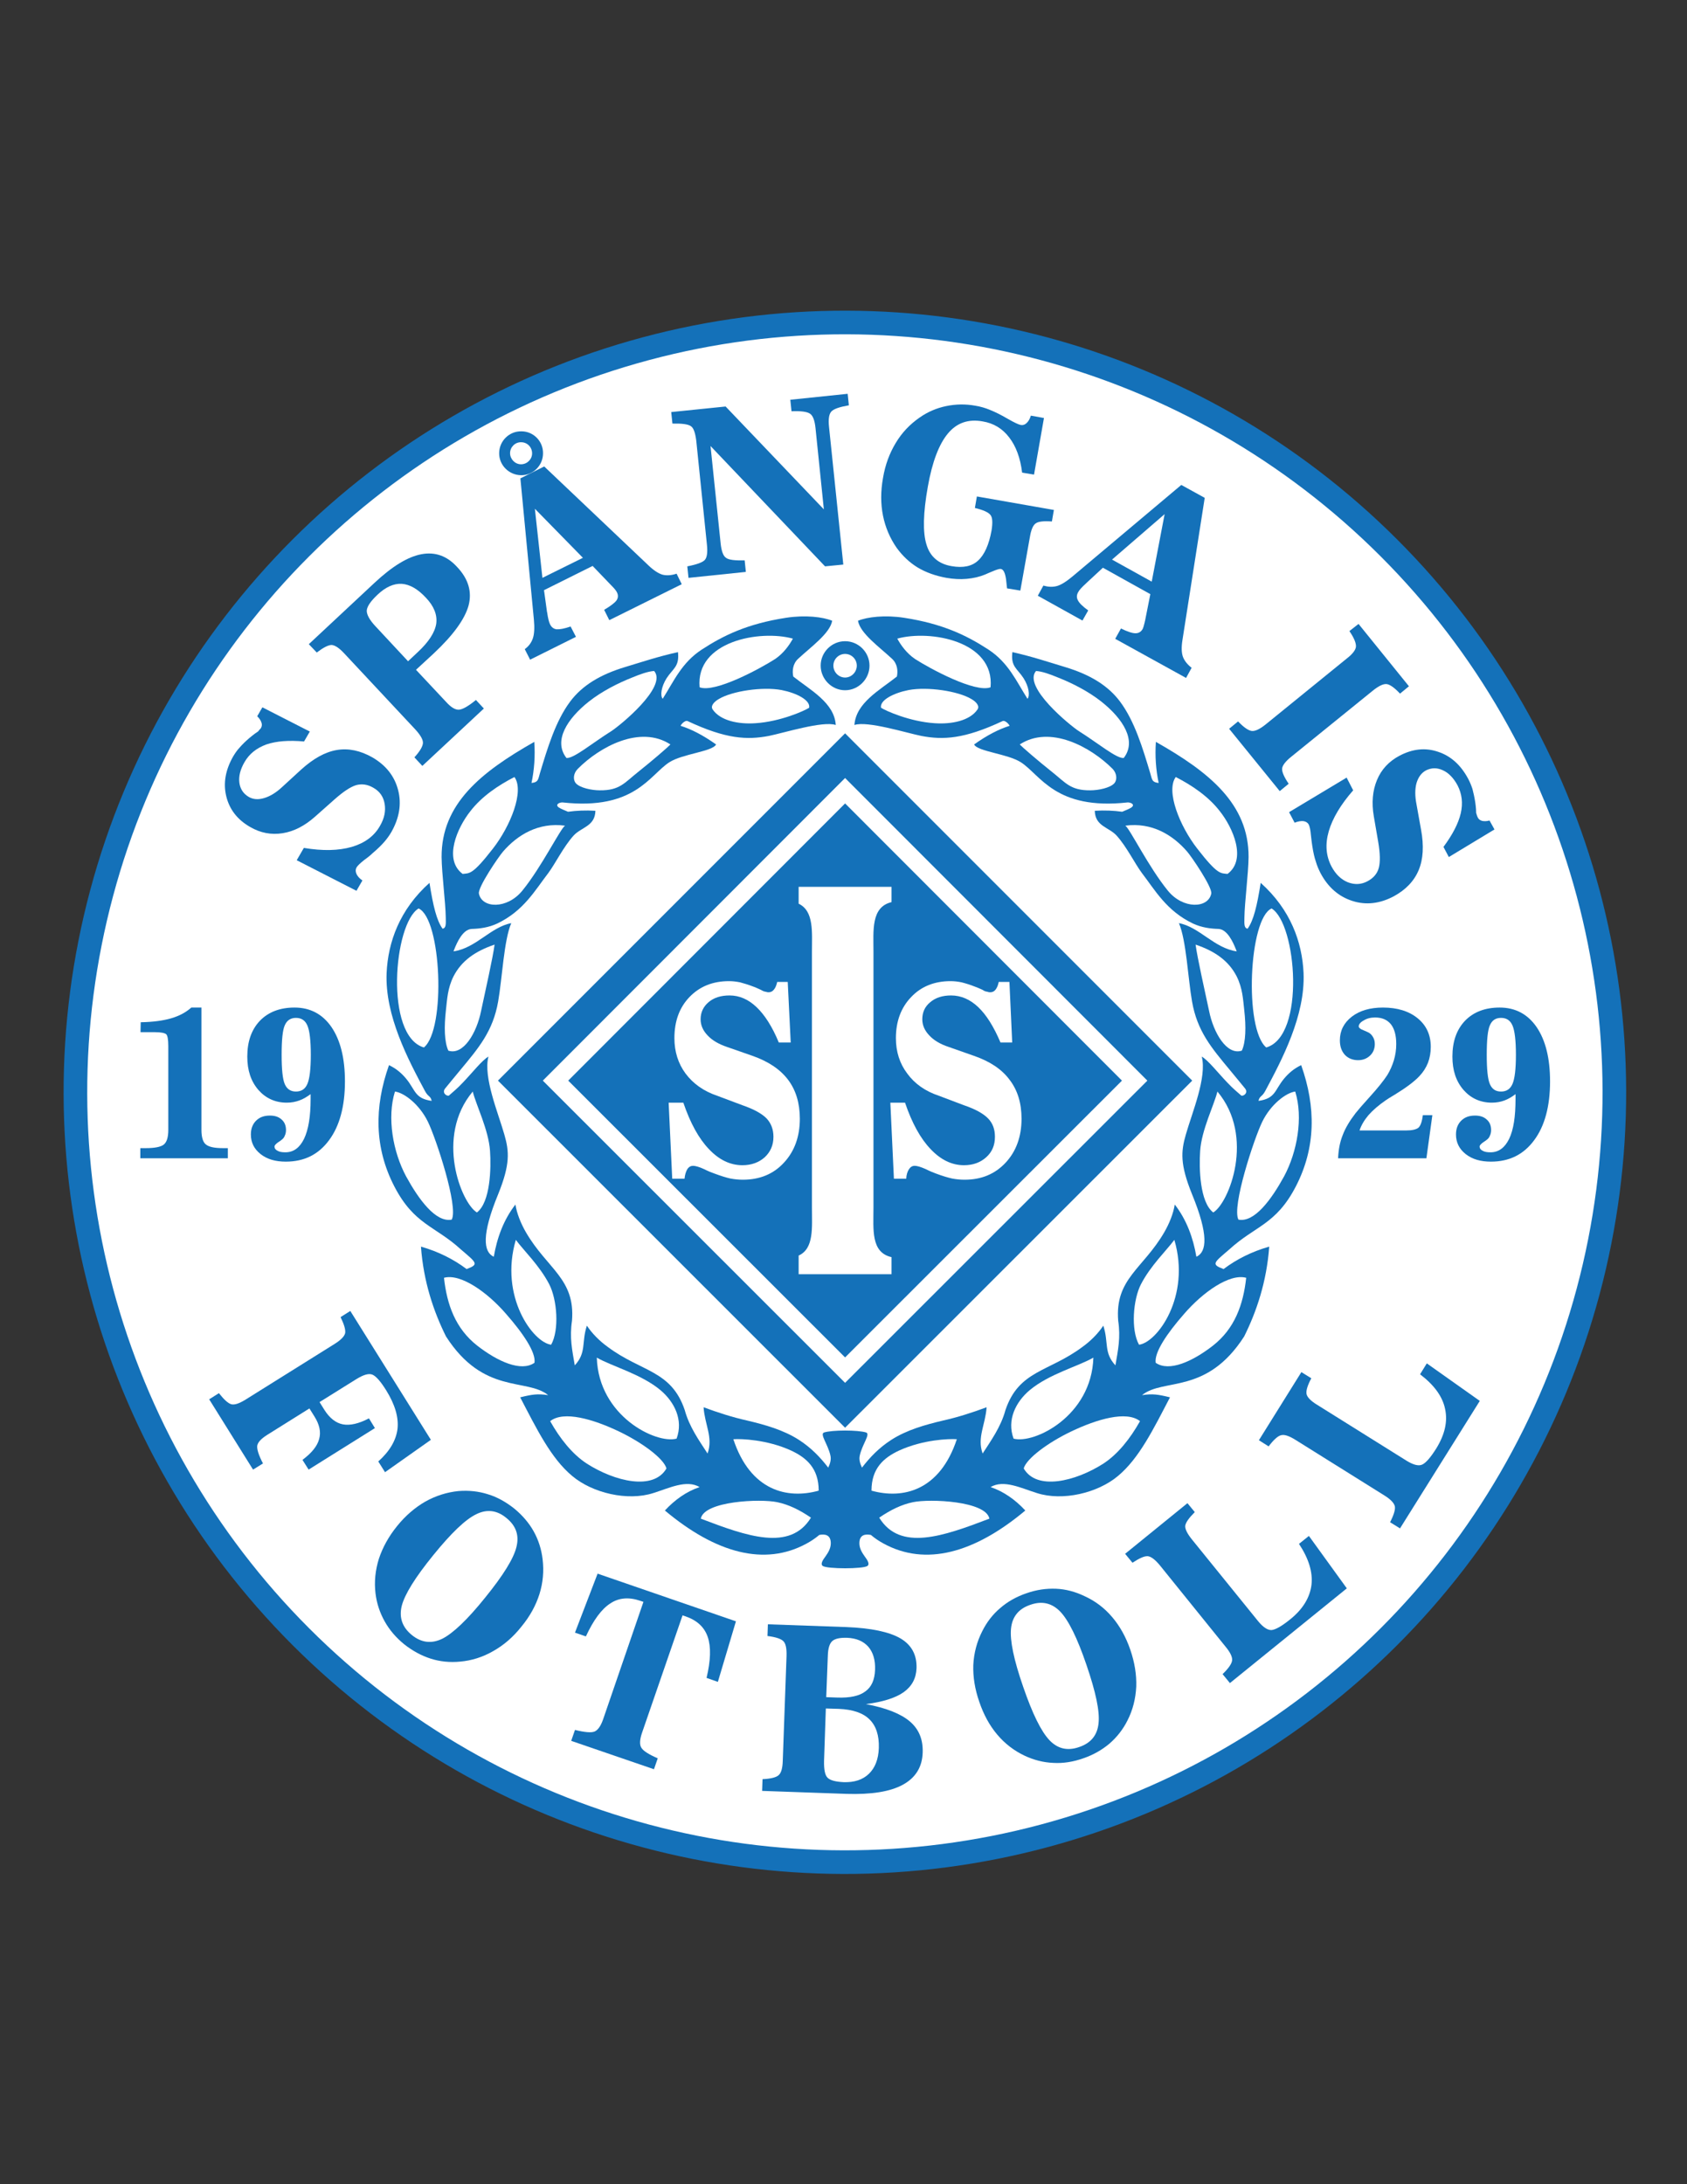 <?xml version="1.0" encoding="iso-8859-1"?>
<!-- Generator: Adobe Illustrator 24.0.1, SVG Export Plug-In . SVG Version: 6.00 Build 0)  -->
<svg version="1.1" id="Layer_1" xmlns="http://www.w3.org/2000/svg" xmlns:xlink="http://www.w3.org/1999/xlink" x="0px" y="0px"
	 viewBox="0 0 612 792" style="enable-background:new 0 0 612 792;" xml:space="preserve">
<rect x="0" y="0" width="612" height="792" fill="#333333" stroke="none"/>
<ellipse transform="matrix(0.707 -0.707 0.707 0.707 -190.282 332.793)" style="fill:#1471B9;" cx="306.576" cy="396.088" rx="283.464" ry="283.464"/>
<ellipse transform="matrix(0.707 -0.707 0.707 0.707 -190.282 332.793)" style="fill:#FFFFFF;" cx="306.576" cy="396.088" rx="274.896" ry="274.896"/>
<polygon style="fill:#1471B9;" points="180.648,391.84 306.576,265.912 432.504,391.84 306.576,517.696 "/>
<polygon style="fill:#FFFFFF;" points="196.92,391.84 306.576,282.112 416.232,391.84 306.576,501.424 "/>
<polygon style="fill:#1471B9;" points="206.136,391.84 306.576,291.328 407.016,391.84 306.576,492.208 "/>
<path style="fill:#FFFFFF;" d="M289.728,455.272c5.616-2.52,4.824-10.152,4.824-17.352v-92.808c0-7.056,0.792-14.76-4.824-17.424
	v-6.12h33.696v5.544c-7.488,1.8-6.552,10.296-6.552,18v92.808c0,7.92-1.008,16.2,6.552,17.928v6.192h-33.696V455.272z"/>
<path style="fill:#1471B9;" d="M61.056,379.816v-0.504c0-2.448-0.288-3.888-0.792-4.32c-0.576-0.432-1.872-0.72-4.104-0.72h-5.184
	l0.072-3.6c4.392-0.072,8.136-0.576,11.088-1.44c2.952-0.864,5.328-2.16,7.272-3.888h3.672v44.352c0,2.736,0.576,4.536,1.656,5.328
	c1.08,0.864,3.096,1.296,6.12,1.296h1.8v3.672H50.904v-3.672h2.016c3.168,0,5.328-0.432,6.408-1.224
	c1.152-0.864,1.728-2.664,1.728-5.4V379.816z"/>
<path style="fill:#1471B9;" d="M107.352,369.088c-1.872,0-3.24,0.864-4.032,2.664c-0.792,1.728-1.152,5.328-1.152,10.728
	c0,5.256,0.36,8.856,1.152,10.656c0.792,1.8,2.16,2.664,4.032,2.664c2.016,0,3.384-0.935,4.176-2.808s1.224-5.328,1.224-10.512
	s-0.432-8.712-1.224-10.584C110.736,370.024,109.368,369.088,107.352,369.088L107.352,369.088z M112.68,396.736
	c-1.368,1.008-2.664,1.8-4.104,2.304c-1.368,0.504-2.88,0.792-4.536,0.792c-4.176,0-7.632-1.584-10.296-4.608
	c-2.736-3.168-4.032-7.128-4.032-12.096c0-5.472,1.512-9.792,4.608-13.032c3.096-3.168,7.272-4.752,12.528-4.752
	c5.688,0,10.152,2.376,13.392,7.056c3.24,4.752,4.896,11.304,4.896,19.728c0,9-1.944,16.2-5.76,21.312
	c-3.816,5.184-9,7.776-15.696,7.776c-3.744,0-6.768-0.864-9.144-2.736c-2.376-1.872-3.528-4.248-3.528-7.128
	c0-2.088,0.648-3.744,1.872-4.968c1.296-1.296,2.952-1.872,5.04-1.872c1.728,0,3.168,0.432,4.248,1.44
	c1.08,0.936,1.584,2.232,1.584,3.816c0,0.72-0.144,1.44-0.432,2.016c-0.216,0.648-0.648,1.152-1.152,1.512
	c-0.216,0.216-0.576,0.432-1.008,0.72c-1.08,0.72-1.584,1.296-1.584,1.728c0,0.648,0.36,1.152,1.08,1.512
	c0.72,0.432,1.656,0.576,2.88,0.576c2.952,0,5.184-1.656,6.768-4.896c1.584-3.312,2.376-8.064,2.376-14.4V396.736z"/>
<path style="fill:#1471B9;" d="M97.056,520.216c-2.304,1.44-3.528,2.736-3.744,4.032c-0.144,1.224,0.504,3.384,2.088,6.408
	l-3.6,2.232L75.888,507.4l3.528-2.232c1.872,2.376,3.384,3.744,4.536,4.032c1.152,0.288,2.88-0.288,5.184-1.728l32.256-20.16
	c2.304-1.44,3.528-2.736,3.816-3.888c0.216-1.224-0.36-3.168-1.656-5.832l3.528-2.232l29.232,46.728l-16.632,11.736l-2.448-3.888
	c4.176-3.744,6.48-7.704,6.984-11.88c0.432-4.176-0.936-8.784-4.104-13.896c-2.016-3.24-3.672-5.112-4.968-5.688
	c-1.368-0.576-3.24,0-5.832,1.584l-13.392,8.352l1.8,2.88c1.872,2.952,4.104,4.68,6.624,5.184c2.592,0.504,5.76-0.216,9.504-2.16
	l2.16,3.528l-24.048,15.048l-2.232-3.528c3.384-2.52,5.4-5.04,6.048-7.56c0.72-2.52,0.144-5.256-1.728-8.208l-1.8-2.88
	L97.056,520.216z"/>
<path style="fill:#1471B9;" d="M149.4,592.864c3.456,2.808,7.128,3.24,11.016,1.368c3.888-1.944,9.144-6.912,15.624-14.976
	c6.48-7.992,10.296-14.112,11.304-18.288c1.08-4.248-0.144-7.704-3.6-10.512c-3.456-2.88-7.128-3.312-11.016-1.368
	c-3.888,1.872-9.072,6.84-15.552,14.832c-6.552,8.064-10.368,14.184-11.448,18.432C144.72,586.528,145.944,590.056,149.4,592.864
	L149.4,592.864z M146.664,596.248c-3.024-2.448-5.4-5.256-7.128-8.352c-1.728-3.096-2.88-6.48-3.312-10.152
	c-0.504-4.176-0.072-8.352,1.224-12.528c1.368-4.104,3.528-8.064,6.624-11.88c3.024-3.744,6.48-6.696,10.224-8.856
	c3.744-2.088,7.776-3.384,12.024-3.816c3.744-0.288,7.272,0.072,10.656,1.152c3.384,1.008,6.552,2.808,9.576,5.184
	c2.952,2.448,5.328,5.184,7.056,8.28c1.728,3.096,2.808,6.48,3.24,10.152c0.504,4.248,0.144,8.496-1.152,12.6
	c-1.296,4.104-3.456,8.064-6.552,11.808c-3.024,3.816-6.48,6.768-10.224,8.856c-3.744,2.16-7.776,3.456-12.024,3.816
	c-3.672,0.36-7.272,0-10.656-1.08C152.856,600.352,149.688,598.624,146.664,596.248z"/>
<path style="fill:#1471B9;" d="M233.424,580.84l-1.08-0.36c-4.176-1.44-7.848-1.152-10.944,0.936
	c-3.168,2.016-6.12,6.048-8.856,11.952l-3.96-1.368l8.208-21.384l50.184,17.28l-6.552,21.96l-4.104-1.44
	c1.512-6.336,1.656-11.232,0.432-14.832c-1.224-3.6-3.888-6.048-8.064-7.488l-1.08-0.36l-14.688,42.552
	c-0.864,2.52-0.936,4.32-0.288,5.4c0.648,1.152,2.664,2.448,5.976,3.888l-1.368,3.96l-30.024-10.296l1.368-3.96
	c3.528,0.864,5.904,1.08,7.128,0.576c1.152-0.504,2.232-1.944,3.096-4.464L233.424,580.84z"/>
<path style="fill:#1471B9;" d="M276.48,649.384l0.144-4.248c3.024-0.144,4.968-0.648,5.832-1.44c0.936-0.792,1.44-2.52,1.512-5.256
	l1.368-38.016c0.072-2.736-0.288-4.464-1.152-5.328c-0.864-0.864-2.808-1.512-5.76-1.872l0.144-4.248l28.512,1.008
	c8.928,0.36,15.48,1.728,19.584,4.104c4.032,2.376,5.976,5.976,5.832,10.8c-0.144,3.672-1.656,6.552-4.68,8.712
	c-2.952,2.088-7.56,3.528-13.68,4.32c7.273,1.368,12.6,3.456,15.912,6.264c3.312,2.808,4.824,6.552,4.68,11.232
	c-0.144,5.328-2.592,9.216-7.2,11.736c-4.608,2.52-11.448,3.6-20.448,3.312L276.48,649.384L276.48,649.384z M300.312,600.424
	l-0.576,14.976l4.104,0.144c4.536,0.144,7.92-0.576,10.08-2.232c2.232-1.584,3.384-4.176,3.528-7.776
	c0.144-3.6-0.72-6.408-2.448-8.424c-1.8-2.016-4.32-3.096-7.704-3.24c-2.52-0.072-4.32,0.288-5.328,1.152
	C300.96,595.888,300.384,597.688,300.312,600.424L300.312,600.424z M299.592,619.504l-0.648,19.008
	c-0.072,3.168,0.36,5.256,1.296,6.12c0.936,0.936,2.88,1.44,5.76,1.584c3.888,0.144,6.984-0.864,9.216-3.024
	c2.232-2.16,3.456-5.256,3.6-9.36c0.144-4.536-1.008-8.064-3.384-10.368c-2.376-2.376-6.12-3.6-11.088-3.816L299.592,619.504z"/>
<path style="fill:#1471B9;" d="M391.536,633.472c4.248-1.44,6.552-4.32,6.984-8.568c0.504-4.32-1.008-11.376-4.392-21.24
	c-3.312-9.72-6.48-16.128-9.504-19.296c-3.024-3.096-6.624-3.96-10.872-2.448c-4.248,1.44-6.552,4.32-6.984,8.64
	c-0.432,4.248,1.008,11.304,4.392,21.024c3.384,9.864,6.552,16.272,9.576,19.44C383.688,634.12,387.288,634.984,391.536,633.472
	L391.536,633.472z M392.976,637.576c-3.672,1.296-7.272,1.872-10.872,1.656c-3.528-0.144-6.984-1.008-10.368-2.592
	c-3.816-1.8-7.128-4.32-9.936-7.632c-2.808-3.312-4.968-7.272-6.552-11.952c-1.584-4.536-2.304-9-2.16-13.32
	c0.216-4.32,1.296-8.424,3.24-12.24c1.656-3.312,3.816-6.12,6.552-8.424c2.664-2.304,5.832-4.104,9.432-5.328
	c3.672-1.296,7.2-1.8,10.8-1.656c3.528,0.144,6.984,1.08,10.296,2.664c3.96,1.8,7.272,4.32,10.08,7.632
	c2.808,3.312,4.968,7.2,6.552,11.808c1.584,4.608,2.304,9.072,2.16,13.392c-0.216,4.32-1.224,8.424-3.168,12.24
	c-1.656,3.312-3.888,6.12-6.552,8.424C399.744,634.552,396.576,636.352,392.976,637.576z"/>
<path style="fill:#1471B9;" d="M456.336,587.752c1.872,2.304,3.528,3.384,4.968,3.312c1.44-0.144,3.744-1.44,6.84-3.96
	c4.536-3.672,7.056-7.848,7.632-12.456c0.504-4.608-1.008-9.504-4.536-14.832l3.6-2.88l13.752,19.008l-42.408,34.344l-2.664-3.24
	c2.16-2.088,3.312-3.744,3.456-4.968c0.144-1.152-0.576-2.808-2.304-4.896l-23.904-29.592c-1.728-2.088-3.168-3.168-4.392-3.312
	c-1.224-0.072-3.024,0.72-5.544,2.376l-2.664-3.24l22.608-18.36l2.664,3.24c-2.088,2.088-3.24,3.672-3.456,4.896
	c-0.144,1.152,0.648,2.808,2.376,4.968L456.336,587.752z"/>
<path style="fill:#1471B9;" d="M510.12,529.576c2.52,1.584,4.464,2.088,5.76,1.512c1.368-0.576,3.096-2.592,5.184-5.904
	c3.096-5.04,4.176-9.792,3.168-14.328c-0.936-4.536-4.032-8.712-9.072-12.528l2.448-3.96l19.224,13.608L507.888,554.2l-3.6-2.232
	c1.368-2.664,1.944-4.608,1.728-5.76c-0.288-1.224-1.512-2.52-3.816-3.96l-32.256-20.16c-2.304-1.44-4.032-2.016-5.256-1.656
	c-1.152,0.288-2.664,1.656-4.464,4.032l-3.528-2.232l15.408-24.696l3.6,2.232c-1.368,2.592-1.944,4.464-1.728,5.688
	c0.216,1.152,1.512,2.52,3.888,3.96L510.12,529.576z"/>
<path style="fill:#1471B9;" d="M485.424,419.992c0.144-3.096,0.648-5.832,1.656-8.352c0.936-2.52,2.52-5.184,4.68-7.992
	c0.792-1.008,2.52-3.024,5.328-6.12c2.736-3.024,4.824-5.616,6.192-7.704c1.008-1.656,1.8-3.456,2.376-5.328
	c0.576-1.944,0.864-3.888,0.864-5.904c0-3.168-0.648-5.544-1.944-7.2c-1.368-1.656-3.24-2.448-5.76-2.448
	c-1.584,0-2.952,0.36-4.104,1.08c-1.224,0.648-1.8,1.44-1.8,2.16c0,0.216,0.144,0.432,0.288,0.576
	c0.216,0.216,0.432,0.36,0.72,0.504l2.304,1.008c0.792,0.36,1.368,0.936,1.8,1.656c0.504,0.792,0.72,1.656,0.72,2.664
	c0,1.656-0.576,3.096-1.728,4.176c-1.152,1.08-2.592,1.656-4.32,1.656c-1.944,0-3.6-0.648-4.824-1.944
	c-1.224-1.368-1.8-3.096-1.8-5.256c0-3.456,1.44-6.336,4.32-8.568c2.88-2.232,6.696-3.312,11.304-3.312
	c5.184,0,9.432,1.296,12.6,3.888c3.168,2.592,4.752,6.048,4.752,10.368c0,2.088-0.36,4.032-1.008,5.76
	c-0.72,1.8-1.728,3.384-3.096,4.824c-1.872,2.016-4.896,4.248-9,6.768c-1.512,0.864-2.592,1.584-3.24,2.016
	c-2.592,1.8-4.68,3.6-6.264,5.4c-1.512,1.8-2.592,3.6-3.24,5.544h16.848c2.232,0,3.744-0.36,4.536-1.008
	c0.72-0.648,1.296-2.16,1.584-4.536h3.456l-2.16,15.624H485.424z"/>
<path style="fill:#1471B9;" d="M544.536,369.088c-1.944,0-3.24,0.864-4.032,2.664c-0.792,1.728-1.152,5.328-1.152,10.728
	c0,5.256,0.36,8.856,1.152,10.656c0.792,1.8,2.088,2.664,4.032,2.664c2.016,0,3.384-0.935,4.176-2.808
	c0.792-1.872,1.224-5.328,1.224-10.512s-0.432-8.712-1.224-10.584C547.92,370.024,546.552,369.088,544.536,369.088L544.536,369.088z
	 M549.792,396.736c-1.296,1.008-2.664,1.8-4.032,2.304c-1.368,0.504-2.88,0.792-4.536,0.792c-4.176,0-7.632-1.584-10.296-4.608
	c-2.736-3.168-4.032-7.128-4.032-12.096c0-5.472,1.512-9.792,4.608-13.032c3.096-3.168,7.272-4.752,12.528-4.752
	c5.688,0,10.152,2.376,13.392,7.056c3.24,4.752,4.896,11.304,4.896,19.728c0,9-1.944,16.2-5.76,21.312
	c-3.816,5.184-9,7.776-15.696,7.776c-3.744,0-6.768-0.864-9.145-2.736c-2.376-1.872-3.528-4.248-3.528-7.128
	c0-2.088,0.648-3.744,1.872-4.968c1.296-1.296,2.952-1.872,5.04-1.872c1.728,0,3.168,0.432,4.248,1.44
	c1.08,0.936,1.584,2.232,1.584,3.816c0,0.72-0.144,1.44-0.432,2.016c-0.216,0.648-0.648,1.152-1.152,1.512
	c-0.216,0.216-0.576,0.432-1.008,0.72c-1.08,0.72-1.584,1.296-1.584,1.728c0,0.648,0.36,1.152,1.08,1.512
	c0.72,0.432,1.656,0.576,2.88,0.576c2.952,0,5.184-1.656,6.768-4.896c1.584-3.312,2.304-8.064,2.304-14.4V396.736z"/>
<path style="fill:#1471B9;" d="M306.576,232.504c4.824,0,8.856,3.96,8.856,8.856c0,4.896-4.032,8.928-8.856,8.928
	c-4.824,0-8.856-4.032-8.856-8.928C297.72,236.464,301.752,232.504,306.576,232.504z"/>
<path style="fill:#FFFFFF;" d="M243.864,427.408l-1.296-27.576h5.328c2.52,7.416,5.616,13.032,9.288,16.848
	c3.672,3.888,7.704,5.832,12.168,5.832c3.24,0,5.976-1.008,8.064-2.88c2.088-1.944,3.168-4.392,3.168-7.416
	c0-2.736-0.864-4.896-2.448-6.624c-1.656-1.727-4.608-3.384-8.784-4.824l-9.216-3.456c-4.895-1.656-8.712-4.392-11.448-8.064
	c-2.664-3.6-4.032-7.92-4.032-12.816c0-6.12,1.8-11.088,5.472-14.904c3.672-3.816,8.424-5.76,14.328-5.76
	c1.296,0,2.592,0.144,4.032,0.432c1.368,0.36,3.024,0.864,4.896,1.584c0.864,0.288,1.656,0.72,2.52,1.08
	c0.864,0.504,1.296,0.648,1.368,0.648c0.072,0,0.288,0.072,0.648,0.144c0.432,0.144,0.72,0.144,0.936,0.144
	c0.72,0,1.368-0.288,1.872-0.935c0.576-0.648,0.936-1.585,1.224-2.808h3.816l1.08,21.96h-4.32
	c-2.376-5.76-5.112-10.008-8.064-12.816c-2.952-2.808-6.192-4.248-9.792-4.248c-3.168,0-5.688,0.792-7.632,2.448
	c-1.872,1.584-2.88,3.672-2.88,6.192c0,2.16,0.864,4.104,2.52,5.832c1.656,1.8,4.032,3.168,6.984,4.176l9.288,3.24
	c5.76,2.016,10.08,4.896,12.96,8.712c2.808,3.744,4.248,8.424,4.248,14.112c0,6.48-1.944,11.808-5.76,15.912
	c-3.816,4.176-8.856,6.192-14.904,6.192c-1.44,0-3.024-0.144-4.536-0.432c-1.584-0.36-3.456-0.936-5.76-1.8
	c-0.864-0.288-2.16-0.792-3.888-1.656c-1.728-0.792-3.096-1.152-3.888-1.152c-0.792,0-1.512,0.36-2.088,1.224
	c-0.504,0.864-0.864,2.016-1.008,3.456H243.864z"/>
<path style="fill:#FFFFFF;" d="M324.288,427.408l-1.296-27.576h5.328c2.52,7.416,5.616,13.032,9.288,16.848
	c3.672,3.888,7.704,5.832,12.096,5.832c3.312,0,5.976-1.008,8.064-2.88c2.16-1.944,3.168-4.392,3.168-7.416
	c0-2.736-0.792-4.896-2.448-6.624c-1.656-1.727-4.536-3.384-8.784-4.824l-9.144-3.456c-4.968-1.656-8.784-4.392-11.448-8.064
	c-2.736-3.6-4.104-7.92-4.104-12.816c0-6.12,1.872-11.088,5.544-14.904c3.6-3.816,8.424-5.76,14.256-5.76
	c1.296,0,2.664,0.144,4.032,0.432c1.44,0.36,3.096,0.864,4.896,1.584c0.864,0.288,1.728,0.72,2.592,1.08
	c0.792,0.504,1.224,0.648,1.296,0.648c0.144,0,0.36,0.072,0.72,0.144c0.36,0.144,0.648,0.144,0.936,0.144
	c0.72,0,1.368-0.288,1.872-0.935c0.504-0.648,0.936-1.585,1.152-2.808h3.888l1.008,21.96h-4.248
	c-2.448-5.76-5.112-10.008-8.064-12.816c-2.952-2.808-6.264-4.248-9.864-4.248c-3.096,0-5.616,0.792-7.56,2.448
	c-1.944,1.584-2.88,3.672-2.88,6.192c0,2.16,0.864,4.104,2.52,5.832c1.656,1.8,3.96,3.168,6.984,4.176l9.216,3.24
	c5.831,2.016,10.152,4.896,12.96,8.712c2.88,3.744,4.32,8.424,4.32,14.112c0,6.48-1.944,11.808-5.76,15.912
	c-3.888,4.176-8.856,6.192-14.904,6.192c-1.512,0-3.024-0.144-4.536-0.432c-1.584-0.36-3.528-0.936-5.832-1.8
	c-0.792-0.288-2.088-0.792-3.816-1.656c-1.8-0.792-3.096-1.152-3.888-1.152c-0.864,0-1.512,0.36-2.088,1.224
	c-0.576,0.864-0.936,2.016-1.008,3.456H324.288z"/>
<path style="fill:#FFFFFF;" d="M306.576,245.68c2.304,0,4.248-1.944,4.248-4.32c0-2.376-1.944-4.248-4.248-4.248
	c-2.304,0-4.248,1.872-4.248,4.248C302.328,243.736,304.272,245.68,306.576,245.68z"/>
<path style="fill:#1471B9;" d="M309.96,262.888c0.576-8.064,9.144-12.6,15.408-17.568c0.432-1.944,0.216-4.608-1.728-6.408
	c-4.536-4.248-11.592-9.216-12.384-13.824c3.312-1.368,9.72-2.16,16.704-1.08c14.04,2.16,22.752,6.408,30.6,11.52
	c7.272,4.753,10.08,11.376,14.184,17.856c0.936-1.08,0.576-4.32-1.44-7.488c-2.304-3.528-4.68-4.176-4.032-9.432
	c7.128,1.584,13.32,3.672,19.08,5.4c9.072,2.736,15.624,6.696,20.016,12.6c5.256,7.056,8.208,16.92,10.872,25.776
	c0.72,2.304,0.504,3.384,3.096,3.672c-1.008-4.752-1.368-9.792-1.008-14.904c19.44,11.016,33.696,22.536,33.624,41.76
	c-0.072,6.192-1.44,16.416-1.512,21.96c-0.072,2.52-0.072,3.816,1.152,4.032c2.16-2.952,3.456-8.352,4.752-16.632
	c10.872,9.72,15.048,21.528,15.552,32.688c0.648,15.48-7.848,31.464-13.896,42.768c-1.224,2.304-2.016,1.656-2.448,3.6
	c6.192-0.864,5.832-3.888,9.216-7.992c1.656-2.016,3.672-3.744,6.264-4.968c5.4,15.192,5.328,29.952-1.944,43.992
	c-7.2,13.896-14.76,14.256-24.12,22.824c-5.616,4.824-6.768,5.4-2.088,7.128c4.68-3.528,10.224-6.336,16.56-8.136
	c-0.936,12.816-4.608,23.544-9.072,32.544c-13.68,21.312-29.304,14.976-37.08,21.312c3.816-0.576,5.76-0.288,10.152,0.792
	c-5.976,11.448-11.16,22.104-18.864,28.512c-7.344,6.192-20.088,9.216-29.448,6.192c-5.76-1.8-12.024-4.968-16.776-2.16
	c4.752,1.584,9,4.608,12.6,8.496c-18.576,15.552-36.216,20.232-51.336,12.024c-1.728-0.936-3.24-1.944-4.68-3.168
	c-1.872-0.36-4.176-0.216-4.176,3.024c0,1.872,1.008,3.456,1.872,4.68c1.08,1.44,1.944,2.808,1.08,3.528
	c-1.584,1.152-14.688,1.152-16.272,0c-0.864-0.72,0-2.088,1.08-3.528c0.864-1.224,1.872-2.808,1.872-4.68
	c0-3.24-2.304-3.384-4.176-3.024c-1.44,1.224-2.952,2.232-4.68,3.168c-15.12,8.208-32.76,3.528-51.336-12.024
	c3.6-3.888,7.848-6.912,12.6-8.496c-4.752-2.808-11.016,0.36-16.776,2.16c-9.36,3.024-22.104,0-29.448-6.192
	c-7.704-6.408-12.888-17.064-18.864-28.512c4.392-1.08,6.336-1.368,10.152-0.792c-7.776-6.336-23.4,0-37.08-21.312
	c-4.464-9-8.136-19.728-9.072-32.544c6.336,1.8,11.88,4.608,16.56,8.136c4.68-1.728,3.528-2.304-2.088-7.128
	c-9.36-8.568-16.92-8.928-24.12-22.824c-7.272-14.04-7.344-28.8-1.944-43.992c2.592,1.224,4.608,2.952,6.264,4.968
	c3.384,4.104,3.024,7.128,9.216,7.992c-0.432-1.944-1.224-1.296-2.448-3.6c-6.048-11.304-14.544-27.288-13.896-42.768
	c0.504-11.16,4.68-22.968,15.552-32.688c1.296,8.28,2.592,13.68,4.752,16.632c1.224-0.216,1.224-1.512,1.152-4.032
	c-0.072-5.544-1.44-15.768-1.512-21.96c-0.072-19.224,14.184-30.744,33.624-41.76c0.36,5.112,0,10.152-1.008,14.904
	c2.592-0.288,2.376-1.368,3.096-3.672c2.664-8.856,5.616-18.72,10.872-25.776c4.392-5.904,10.944-9.864,20.016-12.6
	c5.76-1.729,11.952-3.816,19.152-5.4c0.576,5.256-1.8,5.904-4.104,9.432c-2.016,3.168-2.376,6.408-1.44,7.488
	c4.104-6.48,6.912-13.104,14.184-17.856c7.848-5.112,16.56-9.36,30.6-11.52c6.984-1.08,13.392-0.288,16.704,1.08
	c-0.792,4.608-7.848,9.576-12.384,13.824c-1.944,1.8-2.16,4.464-1.728,6.408c6.264,4.968,14.904,9.504,15.408,17.568
	c-4.68-1.584-18.864,2.88-24.264,3.96c-7.92,1.512-15.552,1.152-29.52-5.4c-0.648-0.288-1.944,0.648-2.52,1.728
	c3.888,1.224,8.136,3.384,12.888,6.768c-1.296,2.592-12.24,3.384-16.992,6.48c-7.128,4.608-12.528,17.424-38.664,14.544
	c-1.08-0.072-2.88,0.72-1.44,1.8c0.72,0.504,2.232,1.08,3.384,1.584c3.096-0.432,6.336-0.576,9.936-0.36
	c-0.144,5.688-5.112,5.904-7.92,9c-3.6,3.96-6.624,10.152-9.144,13.536c-4.824,6.264-8.928,13.752-18.576,18.36
	c-3.096,1.44-6.336,1.872-9.216,1.944c-3.24,0.144-5.328,4.824-6.408,7.56c-0.072,0.216-0.144,0.432-0.216,0.576
	c8.136-1.152,13.536-8.856,20.952-10.224c-2.664,6.12-3.312,20.232-4.752,28.368c-1.872,10.8-7.056,16.848-13.752,24.912
	c-2.232,2.736-4.32,5.184-5.4,6.552c-1.368,1.584,0.288,2.88,1.224,2.736c1.512-1.368,2.952-2.448,5.112-4.752
	c3.528-3.672,6.912-8.064,9.288-9.432c-1.944,7.488,3.528,20.376,5.76,28.224c1.8,6.192,2.16,10.8-2.232,21.672
	c-6.048,14.688-5.4,20.952-1.584,22.68c1.152-6.768,3.528-13.392,7.848-18.936c0.504,3.24,1.944,6.84,3.816,10.08
	c7.704,13.248,17.928,16.848,16.704,32.04c-0.936,6.264,0.072,10.656,1.008,16.2c4.32-4.68,2.376-8.28,4.392-14.4
	c1.8,2.736,4.536,5.544,7.56,7.704c12.24,9.144,23.04,8.424,27.936,22.896c1.656,6.12,5.256,11.088,8.28,15.768
	c2.088-5.832-1.008-10.368-1.44-16.776c5.256,1.944,10.368,3.6,15.84,4.824c6.408,1.512,13.104,3.384,18.72,6.984
	c4.464,2.88,7.704,6.264,10.656,10.08c0.648-1.368,1.152-2.88,0.792-4.392c-0.864-4.032-3.96-7.776-2.304-8.352
	c2.952-0.936,12.312-0.936,15.264,0c1.656,0.576-1.44,4.32-2.304,8.352c-0.36,1.512,0.144,3.024,0.792,4.392
	c2.952-3.816,6.192-7.2,10.656-10.08c5.616-3.6,12.312-5.472,18.72-6.984c5.472-1.224,10.585-2.88,15.84-4.824
	c-0.432,6.408-3.528,10.944-1.44,16.776c3.024-4.68,6.624-9.648,8.28-15.768c4.896-14.472,15.696-13.752,27.936-22.896
	c3.024-2.16,5.76-4.968,7.56-7.704c2.016,6.12,0.072,9.72,4.392,14.4c0.936-5.544,1.944-9.936,1.008-16.2
	c-1.224-15.192,9-18.792,16.704-32.04c1.872-3.24,3.312-6.84,3.816-10.08c4.32,5.544,6.696,12.168,7.848,18.936
	c3.816-1.728,4.464-7.992-1.584-22.68c-4.392-10.872-4.032-15.48-2.232-21.672c2.232-7.848,7.704-20.736,5.76-28.224
	c2.376,1.368,5.76,5.76,9.288,9.432c2.16,2.304,3.6,3.384,5.112,4.752c0.936,0.144,2.592-1.152,1.224-2.736
	c-1.08-1.368-3.168-3.816-5.4-6.552c-6.696-8.064-11.88-14.112-13.752-24.912c-1.44-8.136-2.088-22.247-4.752-28.368
	c7.416,1.368,12.816,9.072,20.952,10.224c-0.072-0.144-0.144-0.36-0.216-0.576c-1.08-2.736-3.168-7.416-6.408-7.56
	c-2.88-0.072-6.12-0.504-9.216-1.944c-9.648-4.608-13.752-12.096-18.576-18.36c-2.52-3.384-5.544-9.576-9.144-13.536
	c-2.808-3.096-7.776-3.312-7.92-9c3.6-0.216,6.84-0.072,9.936,0.36c1.224-0.504,2.664-1.08,3.384-1.584
	c1.44-1.08-0.36-1.872-1.44-1.8c-26.136,2.88-31.536-9.936-38.664-14.544c-4.752-3.096-15.696-3.888-16.992-6.48
	c4.752-3.384,9-5.544,12.888-6.768c-0.576-1.08-1.872-2.016-2.52-1.728c-13.968,6.552-21.6,6.912-29.52,5.4
	C328.824,265.768,314.64,261.304,309.96,262.888z"/>
<path style="fill:#1471B9;" d="M129.312,323.008L107.64,311.92l2.592-4.464c6.84,1.152,12.6,1.008,17.352-0.36
	c4.68-1.368,8.136-3.888,10.224-7.56c1.656-2.808,2.16-5.472,1.728-8.064c-0.432-2.592-1.8-4.536-4.104-5.832
	c-2.088-1.224-4.176-1.512-6.264-0.936c-2.088,0.648-4.68,2.376-7.92,5.256l-6.984,6.192c-3.744,3.312-7.632,5.328-11.736,5.976
	c-4.104,0.648-7.992-0.072-11.736-2.232c-4.68-2.664-7.56-6.408-8.712-11.16c-1.152-4.752-0.288-9.576,2.52-14.472
	c0.648-1.08,1.368-2.16,2.304-3.168c0.936-1.08,2.088-2.232,3.528-3.456c0.648-0.576,1.368-1.08,2.088-1.656
	c0.72-0.504,1.152-0.792,1.152-0.792c0.072-0.072,0.216-0.288,0.432-0.576c0.288-0.216,0.432-0.432,0.576-0.648
	c0.36-0.648,0.432-1.296,0.144-2.016c-0.216-0.72-0.72-1.44-1.512-2.232l1.872-3.24l17.208,8.784l-2.088,3.6
	c-5.544-0.504-10.08-0.144-13.68,1.079c-3.528,1.296-6.192,3.384-7.92,6.408c-1.512,2.592-2.16,5.112-1.872,7.416
	s1.44,4.032,3.384,5.184c1.584,0.936,3.456,1.08,5.616,0.432c2.16-0.648,4.32-1.944,6.552-4.032l6.912-6.336
	c4.392-3.96,8.64-6.336,12.888-7.056c4.248-0.72,8.568,0.216,12.888,2.664c4.968,2.88,8.064,6.84,9.36,11.88
	c1.296,5.04,0.432,10.08-2.448,15.192c-0.72,1.224-1.584,2.448-2.592,3.6c-1.008,1.152-2.376,2.52-4.176,4.032
	c-0.576,0.576-1.584,1.44-3.096,2.52c-1.44,1.152-2.376,2.016-2.808,2.736c-0.36,0.72-0.36,1.44,0,2.304
	c0.36,0.792,1.08,1.656,2.16,2.376L129.312,323.008z"/>
<path style="fill:#FFFFFF;" d="M369.936,269.944c10.944-7.128,25.632,0.792,33.696,8.856c1.512,1.584,1.728,3.888,0.648,5.184
	c-1.512,1.728-5.832,2.592-8.712,2.592c-7.272,0.072-8.928-2.736-14.04-6.768C376.632,275.92,370.872,270.952,369.936,269.944z"/>
<path style="fill:#FFFFFF;" d="M319.608,256.624c-0.504-2.736,4.536-5.328,10.008-6.408c6.912-1.296,17.928,0.36,22.752,3.24
	c1.872,1.08,3.096,2.592,2.232,3.816c-2.808,4.104-9.432,5.4-15.552,4.968C330.048,261.664,321.192,257.704,319.608,256.624z"/>
<path style="fill:#FFFFFF;" d="M407.664,274.84c-2.52,0.36-9.576-5.544-16.272-9.72c-3.24-2.088-20.448-16.128-15.552-21.816
	c2.232,0.144,5.04,1.152,7.992,2.376c5.112,2.016,10.944,4.968,15.696,8.712C407.448,260.656,412.488,268.648,407.664,274.84z"/>
<path style="fill:#FFFFFF;" d="M408.24,299.392c9.648-1.296,17.208,3.384,22.392,9.36c1.584,1.8,9.216,12.96,8.784,15.264
	c-1.08,5.4-10.224,5.76-15.768-1.08C416.664,314.368,409.824,300.4,408.24,299.392z"/>
<path style="fill:#FFFFFF;" d="M445.32,316.888c-2.52-0.288-3.528,0.432-11.016-9.216c-6.336-8.136-11.448-20.808-7.776-25.92
	c5.904,3.024,11.88,7.056,15.984,12.384C447.264,300.112,452.376,311.632,445.32,316.888z"/>
<path style="fill:#FFFFFF;" d="M433.728,342.52c7.056,2.376,12.024,5.904,14.904,11.52c2.16,4.32,2.304,8.352,2.736,12.096
	c0.72,6.336,0.576,11.736-0.864,14.832c-5.472,1.8-10.296-6.48-11.88-14.4C437.04,359.152,434.376,347.344,433.728,342.52z"/>
<path style="fill:#FFFFFF;" d="M459.36,379.816c-8.064-6.696-6.336-46.8,1.944-50.4C470.376,334.888,473.688,375.712,459.36,379.816
	z"/>
<path style="fill:#FFFFFF;" d="M441.648,395.8c13.752,16.344,4.176,40.464-1.512,43.848c-4.895-3.744-5.184-16.056-4.752-22.32
	C435.888,409.696,440.496,400.552,441.648,395.8z"/>
<path style="fill:#FFFFFF;" d="M449.28,442.24c-2.52-4.608,5.688-29.448,8.64-35.496c3.096-6.336,8.64-10.512,11.952-10.944
	c2.952,9.432,0.72,21.888-4.032,30.744C461.304,434.824,455.112,443.392,449.28,442.24z"/>
<path style="fill:#FFFFFF;" d="M426.024,449.584c6.048,20.52-6.264,37.224-12.816,38.016c-3.024-5.4-2.16-16.416,0.72-21.96
	C417.456,458.872,423.072,453.544,426.024,449.584z"/>
<path style="fill:#FFFFFF;" d="M419.256,494.152c-0.576-3.744,4.104-10.656,10.296-17.712c6.768-7.848,16.488-14.76,22.536-13.104
	c-1.08,9.792-4.176,18.432-12.096,24.624C432.576,493.72,424.08,497.536,419.256,494.152z"/>
<path style="fill:#FFFFFF;" d="M396.648,492.28c-0.648,21.24-21.528,31.392-28.944,29.376c-2.52-6.768,0.792-13.32,5.832-17.568
	C380.592,498.184,391.176,495.448,396.648,492.28z"/>
<path style="fill:#FFFFFF;" d="M371.376,532.456c1.008-3.6,8.784-9.36,17.208-13.392c9.36-4.464,20.088-7.632,24.984-3.744
	c-3.528,6.264-7.992,11.952-13.32,15.408C390.096,537.208,376.056,540.592,371.376,532.456z"/>
<path style="fill:#FFFFFF;" d="M347.112,521.872c-6.192,18.72-19.584,21.816-30.96,18.648c0-8.136,4.464-11.952,10.008-14.544
	C334.8,522.016,344.232,521.656,347.112,521.872z"/>
<path style="fill:#FFFFFF;" d="M318.96,550.312c4.104-2.808,8.064-4.752,12.24-5.616c6.12-1.296,26.496-0.432,27.72,5.976
	C342.144,557.08,326.52,562.624,318.96,550.312z"/>
<path style="fill:#FFFFFF;" d="M243.216,269.944c-10.944-7.128-25.632,0.792-33.624,8.856c-1.584,1.584-1.8,3.888-0.72,5.184
	c1.512,1.728,5.832,2.592,8.712,2.592c7.272,0.072,8.928-2.736,14.04-6.768C236.52,275.92,242.28,270.952,243.216,269.944z"/>
<path style="fill:#FFFFFF;" d="M293.544,256.624c0.504-2.736-4.536-5.328-10.008-6.408c-6.912-1.296-17.928,0.36-22.752,3.24
	c-1.872,1.08-3.096,2.592-2.232,3.816c2.808,4.104,9.432,5.4,15.552,4.968C283.104,261.664,291.96,257.704,293.544,256.624z"/>
<path style="fill:#FFFFFF;" d="M205.488,274.84c2.52,0.36,9.576-5.544,16.272-9.72c3.24-2.088,20.448-16.128,15.552-21.816
	c-2.232,0.144-5.04,1.152-7.992,2.376c-5.112,2.016-10.944,4.968-15.696,8.712C205.704,260.656,200.664,268.648,205.488,274.84z"/>
<path style="fill:#FFFFFF;" d="M204.984,299.392c-9.72-1.296-17.28,3.384-22.464,9.36c-1.584,1.8-9.216,12.96-8.784,15.264
	c1.08,5.4,10.224,5.76,15.768-1.08C196.488,314.368,203.328,300.4,204.984,299.392z"/>
<path style="fill:#FFFFFF;" d="M167.832,316.888c2.52-0.288,3.528,0.432,11.016-9.216c6.336-8.136,11.448-20.808,7.776-25.92
	c-5.904,3.024-11.88,7.056-15.984,12.384C165.888,300.112,160.776,311.632,167.832,316.888z"/>
<path style="fill:#FFFFFF;" d="M179.424,342.52c-7.056,2.376-12.024,5.904-14.904,11.52c-2.16,4.32-2.304,8.352-2.736,12.096
	c-0.72,6.336-0.576,11.736,0.864,14.832c5.472,1.8,10.296-6.48,11.88-14.4C176.112,359.152,178.776,347.344,179.424,342.52z"/>
<path style="fill:#FFFFFF;" d="M153.792,379.816c8.064-6.696,6.336-46.8-1.944-50.4
	C142.776,334.888,139.464,375.712,153.792,379.816z"/>
<path style="fill:#FFFFFF;" d="M171.504,395.8c-13.752,16.344-4.176,40.464,1.512,43.848c4.896-3.744,5.184-16.056,4.752-22.32
	C177.264,409.696,172.656,400.552,171.504,395.8z"/>
<path style="fill:#FFFFFF;" d="M163.872,442.24c2.52-4.608-5.688-29.448-8.64-35.496c-3.096-6.336-8.64-10.512-11.952-10.944
	c-2.952,9.432-0.72,21.888,4.032,30.744C151.848,434.824,158.04,443.392,163.872,442.24z"/>
<path style="fill:#FFFFFF;" d="M187.128,449.584c-6.048,20.52,6.264,37.224,12.816,38.016c3.024-5.4,2.16-16.416-0.72-21.96
	C195.696,458.872,190.08,453.544,187.128,449.584z"/>
<path style="fill:#FFFFFF;" d="M193.896,494.152c0.576-3.744-4.104-10.656-10.296-17.712c-6.768-7.848-16.488-14.76-22.536-13.104
	c1.08,9.792,4.176,18.432,12.096,24.624C180.576,493.72,189.072,497.536,193.896,494.152z"/>
<path style="fill:#FFFFFF;" d="M216.504,492.28c0.648,21.24,21.528,31.392,28.944,29.376c2.52-6.768-0.792-13.32-5.832-17.568
	C232.56,498.184,221.976,495.448,216.504,492.28z"/>
<path style="fill:#FFFFFF;" d="M241.776,532.456c-1.008-3.6-8.784-9.36-17.208-13.392c-9.36-4.464-20.088-7.632-24.984-3.744
	c3.528,6.264,7.992,11.952,13.32,15.408C223.056,537.208,237.096,540.592,241.776,532.456z"/>
<path style="fill:#FFFFFF;" d="M266.04,521.872c6.192,18.72,19.584,21.816,30.96,18.648c0-8.136-4.464-11.952-10.008-14.544
	C278.352,522.016,268.92,521.656,266.04,521.872z"/>
<path style="fill:#FFFFFF;" d="M294.192,550.312c-4.104-2.808-8.064-4.752-12.24-5.616c-6.12-1.296-26.496-0.432-27.72,5.976
	C271.008,557.08,286.632,562.624,294.192,550.312z"/>
<path style="fill:#FFFFFF;" d="M253.8,249.208c5.544,2.16,22.104-6.84,27.36-10.224c3.096-2.088,5.184-5.04,6.48-7.416
	C275.688,228.256,252.288,232.504,253.8,249.208z"/>
<path style="fill:#FFFFFF;" d="M359.352,249.208c-5.544,2.16-22.104-6.84-27.36-10.224c-3.096-2.088-5.184-5.04-6.48-7.416
	C337.464,228.256,360.864,232.504,359.352,249.208z"/>
<path style="fill:#1471B9;" d="M136.224,227.104l11.808,12.672l3.528-3.312c3.96-3.672,6.192-7.128,6.696-10.296
	c0.432-3.168-0.792-6.336-3.744-9.432c-2.952-3.168-5.832-4.824-8.784-5.039c-2.88-0.145-5.832,1.152-8.784,3.96
	c-2.448,2.304-3.744,4.176-3.888,5.688C132.984,222.784,133.992,224.728,136.224,227.104L136.224,227.104z M124.848,236.896
	c-1.872-2.016-3.384-2.952-4.536-3.024c-1.224,0-3.024,0.936-5.4,2.736l-2.88-3.024l23.832-22.248
	c6.408-5.976,12.024-9.432,16.992-10.368c4.968-0.936,9.288,0.576,12.96,4.608c4.104,4.32,5.472,9,4.176,13.968
	c-1.368,4.968-5.544,10.728-12.6,17.352l-6.48,5.976l10.872,11.592c1.8,2.016,3.384,2.952,4.68,2.88
	c1.296-0.072,3.384-1.224,6.192-3.528l2.88,3.096l-22.32,20.808l-2.88-3.096c2.016-2.232,3.024-3.96,3.096-5.184
	c0.072-1.152-0.792-2.736-2.592-4.752L124.848,236.896z"/>
<path style="fill:#1471B9;" d="M298.872,184.696l-3.024-29.448c-0.288-2.808-0.936-4.536-2.016-5.256
	c-1.08-0.72-3.312-1.008-6.696-0.864l-0.432-4.176l20.808-2.16l0.432,4.176c-3.312,0.576-5.472,1.296-6.336,2.232
	c-0.864,0.936-1.152,2.736-0.864,5.544l5.184,49.968l-6.624,0.648l-41.544-43.632l3.672,35.352c0.288,2.736,0.936,4.536,1.944,5.184
	c1.008,0.792,3.312,1.008,6.768,0.936l0.432,4.176l-20.808,2.16l-0.432-4.176c3.384-0.648,5.544-1.44,6.336-2.304
	c0.792-0.864,1.08-2.664,0.792-5.472l-3.888-37.872c-0.36-2.736-0.936-4.536-1.944-5.184c-1.008-0.72-3.24-1.008-6.696-0.936
	l-0.432-4.176l19.728-2.016L298.872,184.696z"/>
<path style="fill:#1471B9;" d="M370.8,171.376c-0.648-5.328-2.232-9.576-4.68-12.744c-2.448-3.24-5.688-5.184-9.648-5.832
	c-5.184-0.936-9.36,0.504-12.6,4.392c-3.24,3.888-5.688,10.296-7.272,19.224c-1.728,9.648-1.872,16.632-0.504,21.024
	c1.296,4.392,4.392,7.056,9.144,7.848c4.104,0.72,7.344,0.072,9.576-2.016c2.304-2.088,3.96-5.76,4.896-10.944
	c0.432-2.736,0.36-4.608-0.36-5.544c-0.72-1.008-2.664-1.872-5.688-2.592l0.72-4.176l27.936,4.896l-0.72,4.176
	c-3.024-0.216-4.968,0-5.904,0.72c-0.936,0.648-1.656,2.304-2.088,4.968l-3.456,19.368l-4.824-0.792l-0.36-3.312l0,0
	c-0.36-2.376-0.936-3.6-1.944-3.744c-0.36-0.072-1.44,0.216-3.096,0.936c-1.08,0.432-1.872,0.792-2.52,1.08
	c-2.088,0.864-4.32,1.368-6.696,1.584c-2.376,0.216-4.824,0.072-7.344-0.36c-3.96-0.72-7.416-1.944-10.44-3.744
	c-2.952-1.8-5.472-4.176-7.632-7.128c-2.448-3.528-4.104-7.416-4.968-11.664c-0.864-4.32-0.864-8.856,0-13.68
	c0.792-4.752,2.376-9,4.608-12.672c2.232-3.744,5.112-6.768,8.64-9.216c2.952-2.088,6.192-3.456,9.648-4.176
	c3.456-0.72,6.984-0.792,10.584-0.144c1.8,0.288,3.6,0.792,5.472,1.584c1.8,0.72,3.816,1.728,6.048,3.024l0.504,0.288
	c2.16,1.224,3.672,1.944,4.464,2.088c0.792,0.144,1.44-0.072,2.088-0.648c0.648-0.576,1.224-1.512,1.584-2.736l4.752,0.864
	l-3.6,20.52L370.8,171.376z"/>
<path style="fill:#1471B9;" d="M403.416,202.912l14.4,7.992l4.68-24.48L403.416,202.912L403.416,202.912z M376.488,216.016
	l2.016-3.672c1.8,0.504,3.384,0.576,4.968,0.145c1.512-0.432,3.456-1.656,5.76-3.6l39.312-33.048l8.496,4.68L428.976,232
	c-0.432,2.664-0.36,4.68,0.144,6.12c0.504,1.368,1.512,2.736,3.168,4.032l-2.016,3.672l-25.704-14.184l2.088-3.744
	c2.376,1.152,4.104,1.728,5.256,1.728c1.152,0,2.016-0.504,2.592-1.512c0.216-0.432,0.504-1.296,0.792-2.592
	c0-0.144,0-0.216,0.072-0.288l1.944-9.792l-17.208-9.576l-5.832,5.4l-0.216,0.216c-1.512,1.368-2.52,2.448-2.88,3.168
	c-0.648,1.08-0.648,2.088-0.144,3.024c0.504,1.008,1.728,2.232,3.744,3.672l-2.088,3.672L376.488,216.016z"/>
<path style="fill:#1471B9;" d="M467.64,294.496l20.88-12.528l2.376,4.608c-4.536,5.184-7.488,10.152-8.856,14.832
	c-1.368,4.752-1.008,9,1.008,12.816c1.512,2.808,3.456,4.68,5.904,5.688c2.448,0.936,4.824,0.864,7.128-0.36
	c2.16-1.152,3.528-2.736,4.104-4.824c0.576-2.16,0.504-5.328-0.216-9.504l-1.584-9.216c-0.864-4.968-0.432-9.36,1.152-13.176
	c1.584-3.816,4.32-6.768,8.136-8.784c4.752-2.52,9.432-3.024,14.04-1.44c4.608,1.512,8.28,4.824,10.944,9.864
	c0.576,1.08,1.079,2.304,1.512,3.6c0.36,1.368,0.72,2.952,1.008,4.824c0.144,0.864,0.216,1.728,0.288,2.592
	c0,0.936,0.072,1.368,0.072,1.44c0.072,0.072,0.144,0.288,0.216,0.648c0.144,0.36,0.216,0.648,0.36,0.864
	c0.288,0.648,0.864,1.008,1.584,1.224c0.72,0.144,1.656,0.144,2.664-0.144l1.8,3.24l-16.56,10.008l-1.944-3.672
	c3.311-4.464,5.4-8.496,6.264-12.168c0.864-3.744,0.432-7.056-1.152-10.152c-1.44-2.664-3.24-4.536-5.328-5.472
	c-2.16-1.008-4.176-0.936-6.192,0.072c-1.656,0.936-2.736,2.448-3.384,4.608c-0.576,2.16-0.576,4.68,0,7.632l1.656,9.216
	c1.08,5.832,0.792,10.728-0.864,14.688c-1.656,3.96-4.68,7.128-9.072,9.504c-5.04,2.664-10.08,3.24-14.976,1.656
	c-4.968-1.584-8.856-4.968-11.592-10.152c-0.648-1.296-1.224-2.592-1.656-4.104c-0.504-1.44-0.936-3.312-1.296-5.688
	c-0.144-0.792-0.288-2.088-0.504-3.96c-0.144-1.8-0.432-3.096-0.792-3.816c-0.36-0.648-1.008-1.08-1.944-1.224
	c-0.864-0.072-1.944,0.072-3.168,0.576L467.64,294.496z"/>
<path style="fill:#1471B9;" d="M488.592,238.768c2.16-1.656,3.24-3.168,3.312-4.32c0.072-1.224-0.648-3.096-2.376-5.616l3.312-2.592
	l18.288,22.608l-3.24,2.664c-2.016-2.16-3.672-3.312-4.824-3.456c-1.224-0.144-2.88,0.648-5.04,2.376l-29.52,23.904
	c-2.16,1.728-3.312,3.24-3.384,4.392c-0.072,1.224,0.72,3.024,2.376,5.472l-3.24,2.664l-18.36-22.608l3.24-2.664
	c2.088,2.16,3.744,3.312,4.968,3.456c1.224,0.144,2.88-0.648,4.968-2.304L488.592,238.768z"/>
<path style="fill:#1471B9;" d="M196.776,209.536l14.688-7.272L194.04,184.48L196.776,209.536L196.776,209.536z M192.312,239.2
	l-1.944-3.816c1.512-1.08,2.448-2.448,2.952-3.96c0.504-1.512,0.648-3.744,0.36-6.768l-4.896-51.192l8.64-4.32l37.8,35.856
	c1.944,1.872,3.672,2.952,5.112,3.384c1.44,0.36,3.168,0.288,5.112-0.36l1.872,3.816l-26.28,13.032l-1.872-3.744
	c2.304-1.368,3.744-2.448,4.464-3.384c0.648-0.936,0.72-1.944,0.144-3.024c-0.216-0.432-0.72-1.152-1.656-2.088
	c-0.072-0.072-0.144-0.216-0.216-0.216l-6.912-7.2L197.352,214l1.08,7.848l0.072,0.288c0.288,2.016,0.648,3.456,1.008,4.176
	c0.504,1.08,1.296,1.728,2.376,1.872c1.152,0.072,2.808-0.216,5.112-1.008l1.944,3.744L192.312,239.2z"/>
<path style="fill:#1471B9;" d="M189.144,156.4c4.392,0,7.92,3.6,7.848,7.992c0,4.392-3.6,7.992-7.992,7.92
	c-4.392-0.072-7.992-3.672-7.92-8.064C181.152,159.856,184.752,156.328,189.144,156.4L189.144,156.4z M189.072,160.36
	c-2.16-0.072-4.032,1.728-4.032,3.96c0,2.16,1.8,4.032,3.96,4.032c2.232,0,4.032-1.8,4.032-3.96
	C193.032,162.16,191.304,160.36,189.072,160.36z"/>
</svg>
